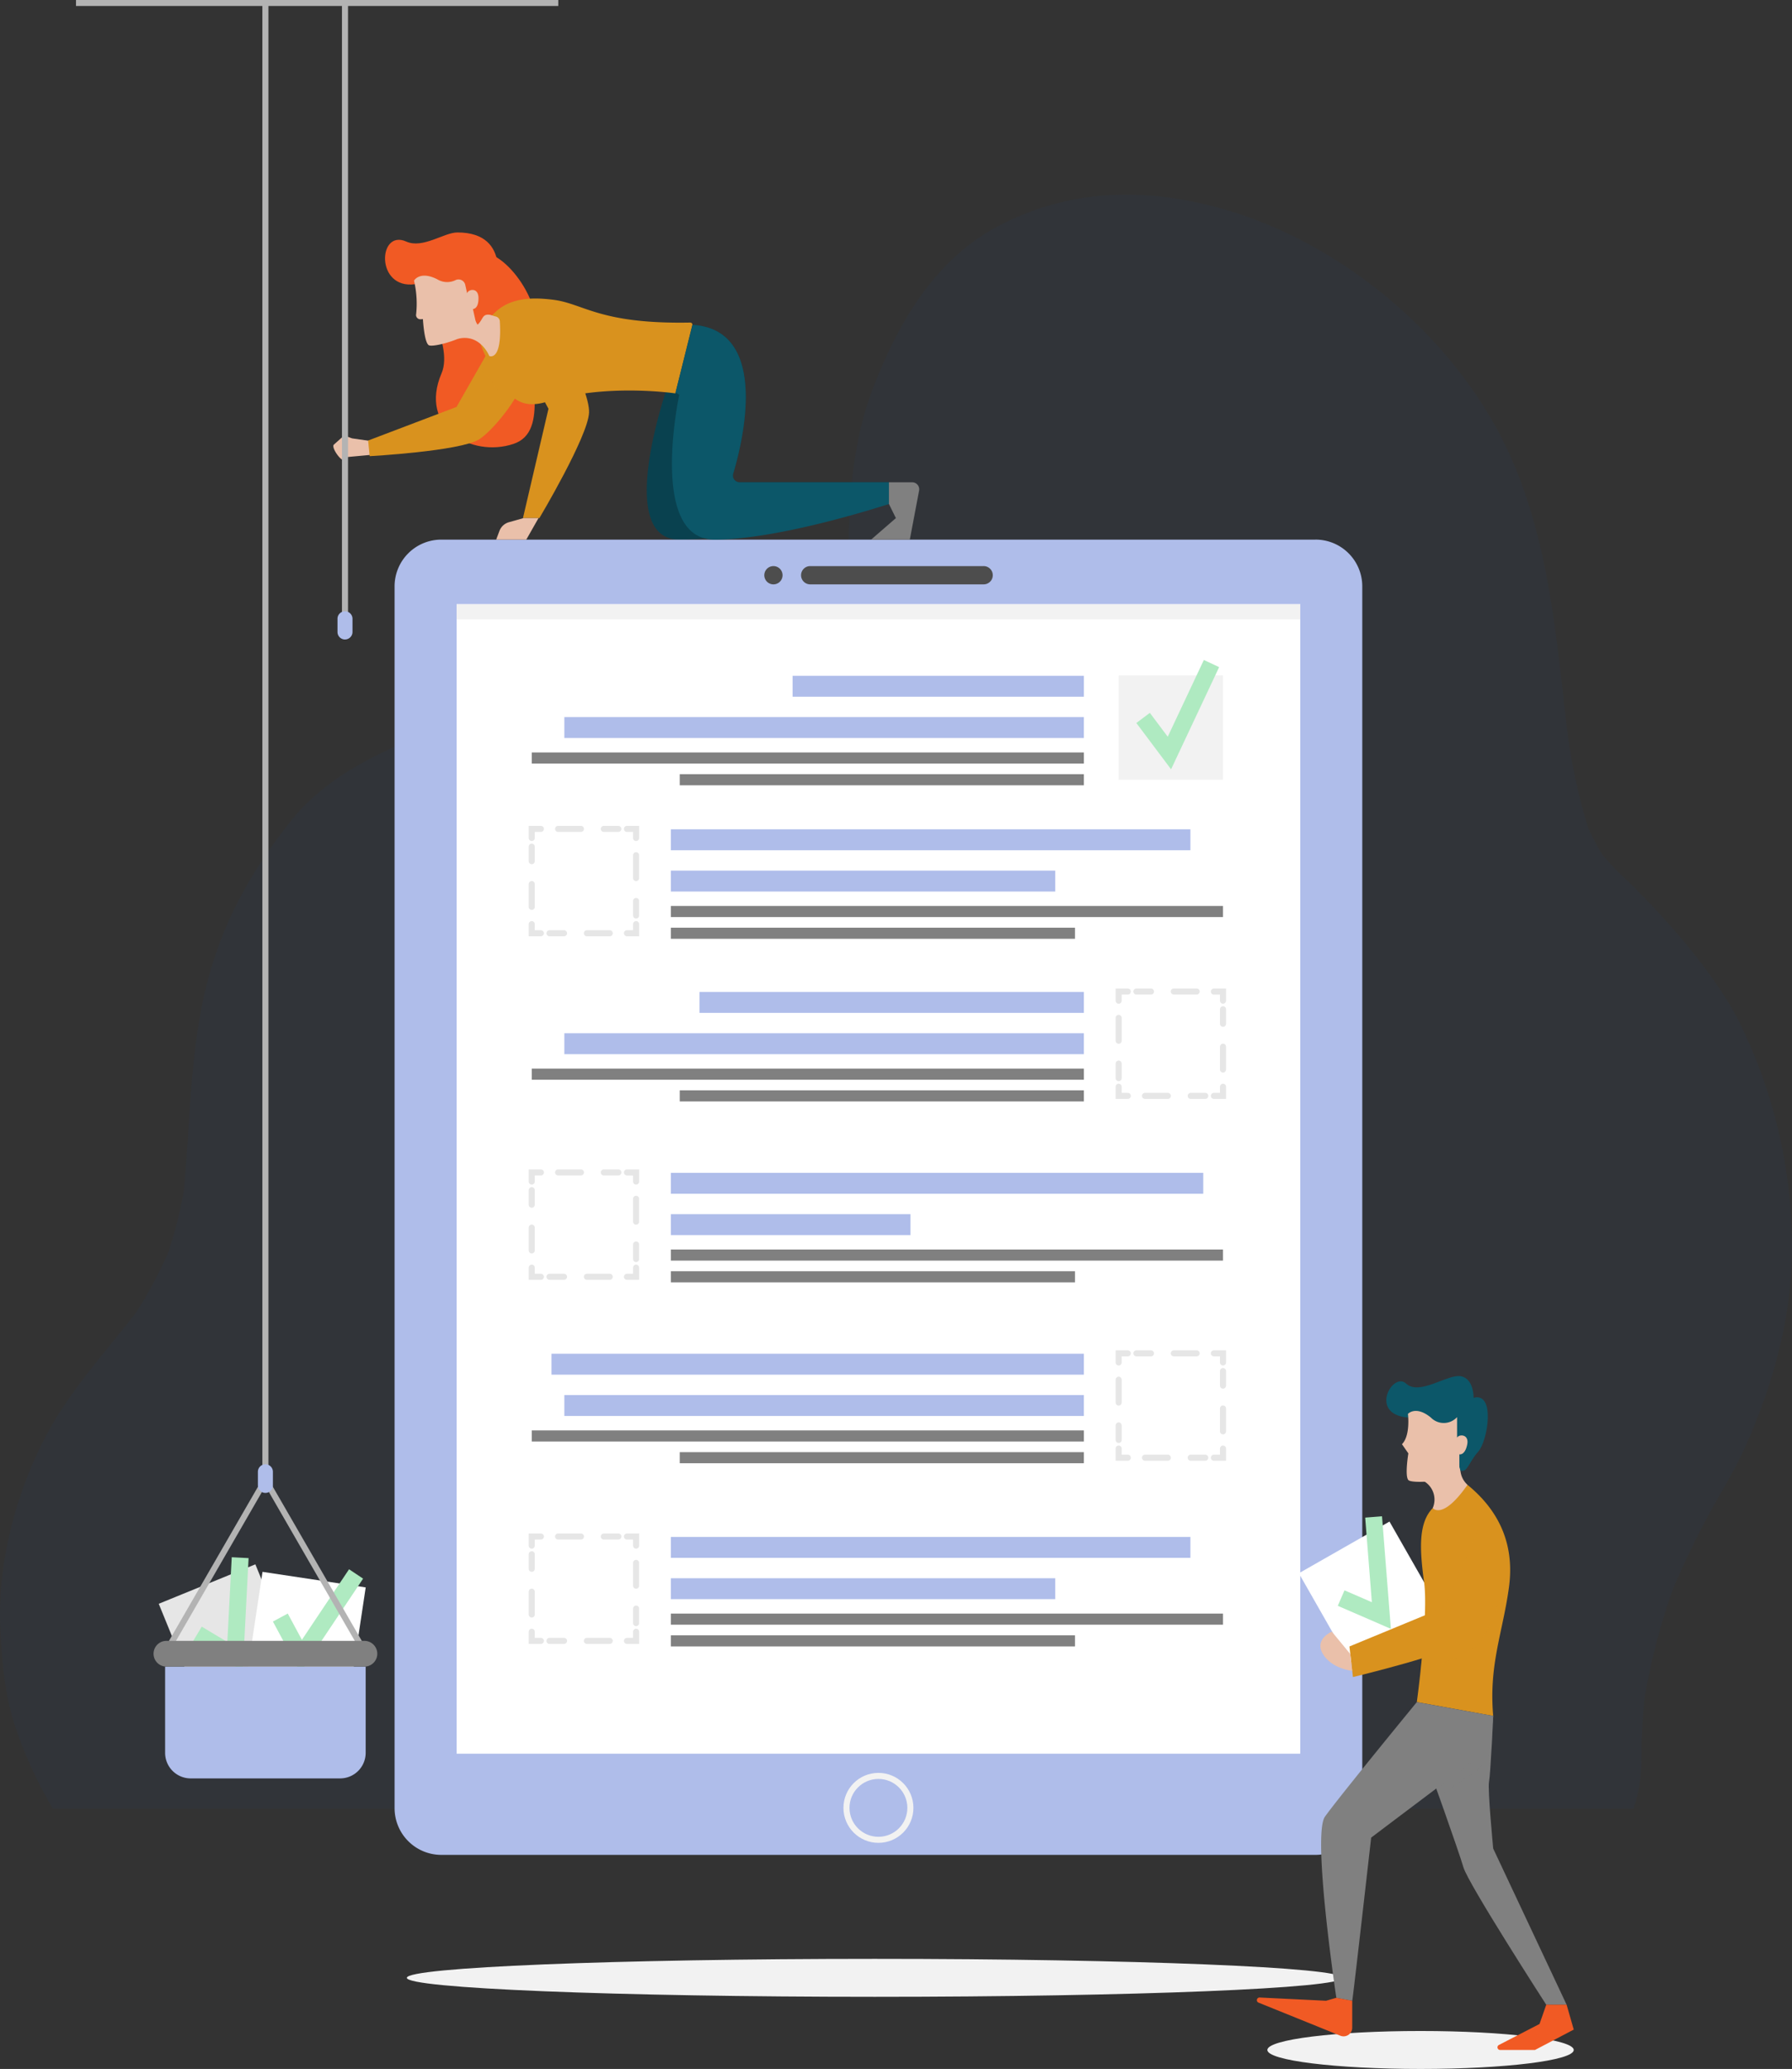 <svg id="Grupo_1115826" data-name="Grupo 1115826" xmlns="http://www.w3.org/2000/svg" xmlns:xlink="http://www.w3.org/1999/xlink" width="295.762" height="341.419" viewBox="0 0 295.762 341.419">
  <rect x="0" y="0" width="295.762" height="341.419" fill="#333333" stroke="none"/>
  <defs>
    <clipPath id="clip-path">
      <rect id="Rectángulo_413635" data-name="Rectángulo 413635" width="295.762" height="341.419" fill="none"/>
    </clipPath>
    <clipPath id="clip-path-3">
      <rect id="Rectángulo_413611" data-name="Rectángulo 413611" width="295.762" height="266.359" fill="#1e3f72"/>
    </clipPath>
    <clipPath id="clip-path-5">
      <rect id="Rectángulo_413613" data-name="Rectángulo 413613" width="8.215" height="13.76" fill="none"/>
    </clipPath>
    <clipPath id="clip-path-6">
      <rect id="Rectángulo_413630" data-name="Rectángulo 413630" width="10.717" height="13.176" fill="none"/>
    </clipPath>
    <clipPath id="clip-path-7">
      <rect id="Rectángulo_413631" data-name="Rectángulo 413631" width="14.265" height="24.842" fill="none"/>
    </clipPath>
  </defs>
  <g id="Enmascarar_grupo_1115825" data-name="Enmascarar grupo 1115825" clip-path="url(#clip-path)">
    <g id="Grupo_1115813" data-name="Grupo 1115813">
      <g id="Grupo_1115812" data-name="Grupo 1115812" clip-path="url(#clip-path)">
        <g id="Grupo_1115811" data-name="Grupo 1115811" transform="translate(0 32.121)" opacity="0.1" style="mix-blend-mode: multiply;isolation: isolate">
          <g id="Grupo_1115810" data-name="Grupo 1115810">
            <g id="Grupo_1115809" data-name="Grupo 1115809" clip-path="url(#clip-path-3)">
              <path id="Trazado_877040" data-name="Trazado 877040" d="M281.417,261.56q-2.916,5.523-5.35,11.314a104.3,104.3,0,0,0-4.7,18.265q-.437,4.963-.459,9.953A25.22,25.22,0,0,1,269.6,309H8.736a69.961,69.961,0,0,1-6.053-13.079C.844,290.772.33,284.875.06,279.444c-.549-11.078,2.691-23.087,7.854-32.57,3.946-7.248,9.518-13.264,14.494-19.693a72.448,72.448,0,0,0,5.315-9.862,69.076,69.076,0,0,0,2.633-10.386c1.119-11.969.967-24.2,4.254-35.786,2.708-9.541,7.244-17.328,13.172-24.868,5.307-6.752,12.791-10.7,20.279-13.76,10.784-4.4,23.244-3.682,34.577-3.323,8.918.283,18.05.722,26.974-.166a44.455,44.455,0,0,0,5.8-1.576q.932-.539,1.83-1.142c.22-.23.444-.456.657-.692.2-.365.4-.732.592-1.1.423-1.48.766-2.98,1.044-4.5,1.165-15.26-1.059-30.926,4.577-45.511,4.26-11.023,10.32-21.235,20.648-26.674,11.349-5.976,23.267-6.4,35.435-3.282,18.632,4.767,36.9,18.713,46.722,36.506,8.342,15.116,9.729,32.582,11.694,49.635a96.574,96.574,0,0,0,3.507,16.456,47.218,47.218,0,0,0,2.32,4.385,43.1,43.1,0,0,0,4.684,4.792c-1.164-.972,2.008,1.884.844.912,0,.007,11.8,11.364,17.152,22.061a83.927,83.927,0,0,1,8.6,34.622c.469,12.348-2.739,24.24-7.62,35.249-1.907,4.3-4.5,8.256-6.681,12.394" transform="translate(0 -42.637)" fill="#1e3f72"/>
            </g>
          </g>
        </g>
      </g>
    </g>
    <g id="Grupo_1115824" data-name="Grupo 1115824">
      <g id="Grupo_1115823" data-name="Grupo 1115823" clip-path="url(#clip-path)">
        <path id="Trazado_877041" data-name="Trazado 877041" d="M149.244,71.166c12.278.741,8.728,17.835,6.708,24.552a1.109,1.109,0,0,0,1.066,1.424h24.639v3.578S158.084,106.6,147.1,106.6s-1.838-25.715-1.838-25.715Z" transform="translate(-34.944 -17.552)" fill="#09414f"/>
        <path id="Trazado_877042" data-name="Trazado 877042" d="M90.938,60.508s6.514,9.709,4.367,14.706c-3.822,8.9,4.9,13.991,11.884,11.649,6.118-2.051,2-12.036,3.56-18.147,1.391-5.463-6-15.531-10.476-13.158-3.928,2.081-4.845,5.07-9.336,4.95" transform="translate(-22.428 -13.614)" fill="#f15a24"/>
        <path id="Trazado_877043" data-name="Trazado 877043" d="M81.276,98.448l-5.584.515a.688.688,0,0,1-.229.005l-.777.542c-.626-.089-2.064-2.209-1.553-2.582l1.257-1.12c.6-.44,1.035-.116,1.746.109l4.5.647Z" transform="translate(-18.01 -23.575)" fill="#eac0aa"/>
        <path id="Trazado_877044" data-name="Trazado 877044" d="M102.614,71.994,95.237,84.909l-14.59,5.543.256,2.581s14.832-.816,18.042-2.761,14.4-15.6,3.67-18.278" transform="translate(-19.89 -17.756)" fill="#d9921e"/>
        <g id="Grupo_1115816" data-name="Grupo 1115816" transform="translate(79.057 54.238)" opacity="0.3" style="mix-blend-mode: multiply;isolation: isolate">
          <g id="Grupo_1115815" data-name="Grupo 1115815">
            <g id="Grupo_1115814" data-name="Grupo 1115814" clip-path="url(#clip-path-5)">
              <path id="Trazado_877045" data-name="Trazado 877045" d="M109.335,85.754c3.643-4.846,6.667-11.911-.731-13.76l-3.667,6.42a14.4,14.4,0,0,1,4.4,7.34" transform="translate(-104.938 -71.994)" fill="#d9921e"/>
            </g>
          </g>
        </g>
        <path id="Trazado_877046" data-name="Trazado 877046" d="M328.217,448.008c0,1.73-11.32,3.132-25.285,3.132s-25.284-1.4-25.284-3.132,11.32-3.132,25.284-3.132,25.285,1.4,25.285,3.132" transform="translate(-68.477 -109.72)" fill="#f2f2f2"/>
        <path id="Trazado_877047" data-name="Trazado 877047" d="M243.551,432.206c0,1.73-34.568,3.132-77.21,3.132s-77.21-1.4-77.21-3.132,34.568-3.132,77.21-3.132,77.21,1.4,77.21,3.132" transform="translate(-21.982 -105.823)" fill="#f2f2f2"/>
        <path id="Trazado_877048" data-name="Trazado 877048" d="M238.443,118.2H94.158a7.714,7.714,0,0,0-7.715,7.715V327.529a7.715,7.715,0,0,0,7.715,7.715H238.443a7.715,7.715,0,0,0,7.714-7.715V125.911a7.715,7.715,0,0,0-7.714-7.715" transform="translate(-21.32 -29.151)" fill="#afbdea"/>
        <rect id="Rectángulo_413614" data-name="Rectángulo 413614" width="139.237" height="189.695" transform="translate(75.362 99.702)" fill="#fff"/>
        <rect id="Rectángulo_413615" data-name="Rectángulo 413615" width="139.237" height="2.501" transform="translate(75.362 99.702)" fill="#f2f2f2"/>
        <rect id="Rectángulo_413616" data-name="Rectángulo 413616" width="17.221" height="17.221" transform="translate(184.63 111.452)" fill="#f2f2f2"/>
        <rect id="Rectángulo_413617" data-name="Rectángulo 413617" width="48.076" height="3.451" transform="translate(130.815 111.521)" fill="#afbdea"/>
        <rect id="Rectángulo_413618" data-name="Rectángulo 413618" width="85.746" height="3.451" transform="translate(93.144 118.337)" fill="#afbdea"/>
        <line id="Línea_3321" data-name="Línea 3321" x1="91.128" transform="translate(87.763 125.087)" fill="none" stroke="gray" stroke-miterlimit="10" stroke-width="1.833"/>
        <line id="Línea_3322" data-name="Línea 3322" x1="66.7" transform="translate(112.19 128.673)" fill="none" stroke="gray" stroke-miterlimit="10" stroke-width="1.833"/>
        <path id="Trazado_877049" data-name="Trazado 877049" d="M138.859,202.422v1.507h-1.507" transform="translate(-33.875 -49.924)" fill="none" stroke="#e6e6e6" stroke-linecap="round" stroke-miterlimit="10" stroke-width="1"/>
        <line id="Línea_3323" data-name="Línea 3323" x1="9.945" transform="translate(90.69 154.005)" fill="none" stroke="#e6e6e6" stroke-linecap="round" stroke-miterlimit="10" stroke-width="1" stroke-dasharray="3.772 3.772"/>
        <path id="Trazado_877050" data-name="Trazado 877050" d="M118,203.929h-1.507v-1.507" transform="translate(-28.731 -49.924)" fill="none" stroke="#e6e6e6" stroke-linecap="round" stroke-miterlimit="10" stroke-width="1"/>
        <line id="Línea_3324" data-name="Línea 3324" y1="9.945" transform="translate(87.762 139.712)" fill="none" stroke="#e6e6e6" stroke-linecap="round" stroke-miterlimit="10" stroke-width="1" stroke-dasharray="3.772 3.772"/>
        <path id="Trazado_877051" data-name="Trazado 877051" d="M116.493,183.07v-1.507H118" transform="translate(-28.731 -44.779)" fill="none" stroke="#e6e6e6" stroke-linecap="round" stroke-miterlimit="10" stroke-width="1"/>
        <line id="Línea_3325" data-name="Línea 3325" x2="9.945" transform="translate(92.111 136.784)" fill="none" stroke="#e6e6e6" stroke-linecap="round" stroke-miterlimit="10" stroke-width="1" stroke-dasharray="3.772 3.772"/>
        <path id="Trazado_877052" data-name="Trazado 877052" d="M137.352,181.563h1.507v1.507" transform="translate(-33.875 -44.779)" fill="none" stroke="#e6e6e6" stroke-linecap="round" stroke-miterlimit="10" stroke-width="1"/>
        <line id="Línea_3326" data-name="Línea 3326" y2="9.945" transform="translate(104.983 141.133)" fill="none" stroke="#e6e6e6" stroke-linecap="round" stroke-miterlimit="10" stroke-width="1" stroke-dasharray="3.772 3.772"/>
        <rect id="Rectángulo_413619" data-name="Rectángulo 413619" width="85.746" height="3.451" transform="translate(110.724 136.853)" fill="#afbdea"/>
        <rect id="Rectángulo_413620" data-name="Rectángulo 413620" width="63.443" height="3.451" transform="translate(110.723 143.669)" fill="#afbdea"/>
        <line id="Línea_3327" data-name="Línea 3327" x2="91.128" transform="translate(110.724 150.419)" fill="none" stroke="gray" stroke-miterlimit="10" stroke-width="1.833"/>
        <line id="Línea_3328" data-name="Línea 3328" x2="66.7" transform="translate(110.724 154.005)" fill="none" stroke="gray" stroke-miterlimit="10" stroke-width="1.833"/>
        <path id="Trazado_877053" data-name="Trazado 877053" d="M138.859,357.422v1.507h-1.507" transform="translate(-33.875 -88.151)" fill="none" stroke="#e6e6e6" stroke-linecap="round" stroke-miterlimit="10" stroke-width="1"/>
        <line id="Línea_3329" data-name="Línea 3329" x1="9.945" transform="translate(90.69 270.778)" fill="none" stroke="#e6e6e6" stroke-linecap="round" stroke-miterlimit="10" stroke-width="1" stroke-dasharray="3.772 3.772"/>
        <path id="Trazado_877054" data-name="Trazado 877054" d="M118,358.929h-1.507v-1.507" transform="translate(-28.731 -88.151)" fill="none" stroke="#e6e6e6" stroke-linecap="round" stroke-miterlimit="10" stroke-width="1"/>
        <line id="Línea_3330" data-name="Línea 3330" y1="9.945" transform="translate(87.762 256.484)" fill="none" stroke="#e6e6e6" stroke-linecap="round" stroke-miterlimit="10" stroke-width="1" stroke-dasharray="3.772 3.772"/>
        <path id="Trazado_877055" data-name="Trazado 877055" d="M116.493,338.07v-1.507H118" transform="translate(-28.731 -83.007)" fill="none" stroke="#e6e6e6" stroke-linecap="round" stroke-miterlimit="10" stroke-width="1"/>
        <line id="Línea_3331" data-name="Línea 3331" x2="9.945" transform="translate(92.111 253.557)" fill="none" stroke="#e6e6e6" stroke-linecap="round" stroke-miterlimit="10" stroke-width="1" stroke-dasharray="3.772 3.772"/>
        <path id="Trazado_877056" data-name="Trazado 877056" d="M137.352,336.564h1.507v1.507" transform="translate(-33.875 -83.007)" fill="none" stroke="#e6e6e6" stroke-linecap="round" stroke-miterlimit="10" stroke-width="1"/>
        <line id="Línea_3332" data-name="Línea 3332" y2="9.945" transform="translate(104.983 257.905)" fill="none" stroke="#e6e6e6" stroke-linecap="round" stroke-miterlimit="10" stroke-width="1" stroke-dasharray="3.772 3.772"/>
        <rect id="Rectángulo_413621" data-name="Rectángulo 413621" width="85.746" height="3.451" transform="translate(110.724 253.625)" fill="#afbdea"/>
        <rect id="Rectángulo_413622" data-name="Rectángulo 413622" width="63.443" height="3.451" transform="translate(110.723 260.441)" fill="#afbdea"/>
        <line id="Línea_3333" data-name="Línea 3333" x2="91.128" transform="translate(110.724 267.192)" fill="none" stroke="gray" stroke-miterlimit="10" stroke-width="1.833"/>
        <line id="Línea_3334" data-name="Línea 3334" x2="66.7" transform="translate(110.724 270.778)" fill="none" stroke="gray" stroke-miterlimit="10" stroke-width="1.833"/>
        <path id="Trazado_877057" data-name="Trazado 877057" d="M245.073,238.048v1.507h1.507" transform="translate(-60.443 -58.71)" fill="none" stroke="#e6e6e6" stroke-linecap="round" stroke-miterlimit="10" stroke-width="1"/>
        <line id="Línea_3335" data-name="Línea 3335" x2="9.945" transform="translate(188.979 180.845)" fill="none" stroke="#e6e6e6" stroke-linecap="round" stroke-miterlimit="10" stroke-width="1" stroke-dasharray="3.772 3.772"/>
        <path id="Trazado_877058" data-name="Trazado 877058" d="M265.932,239.554h1.507v-1.507" transform="translate(-65.587 -58.71)" fill="none" stroke="#e6e6e6" stroke-linecap="round" stroke-miterlimit="10" stroke-width="1"/>
        <line id="Línea_3336" data-name="Línea 3336" y1="9.945" transform="translate(201.852 166.551)" fill="none" stroke="#e6e6e6" stroke-linecap="round" stroke-miterlimit="10" stroke-width="1" stroke-dasharray="3.772 3.772"/>
        <path id="Trazado_877059" data-name="Trazado 877059" d="M267.439,218.7v-1.507h-1.507" transform="translate(-65.587 -53.565)" fill="none" stroke="#e6e6e6" stroke-linecap="round" stroke-miterlimit="10" stroke-width="1"/>
        <line id="Línea_3337" data-name="Línea 3337" x1="9.945" transform="translate(187.558 163.624)" fill="none" stroke="#e6e6e6" stroke-linecap="round" stroke-miterlimit="10" stroke-width="1" stroke-dasharray="3.772 3.772"/>
        <path id="Trazado_877060" data-name="Trazado 877060" d="M246.58,217.189h-1.507V218.7" transform="translate(-60.443 -53.565)" fill="none" stroke="#e6e6e6" stroke-linecap="round" stroke-miterlimit="10" stroke-width="1"/>
        <line id="Línea_3338" data-name="Línea 3338" y2="9.945" transform="translate(184.631 167.972)" fill="none" stroke="#e6e6e6" stroke-linecap="round" stroke-miterlimit="10" stroke-width="1" stroke-dasharray="3.772 3.772"/>
        <rect id="Rectángulo_413623" data-name="Rectángulo 413623" width="63.443" height="3.451" transform="translate(115.448 163.692)" fill="#afbdea"/>
        <rect id="Rectángulo_413624" data-name="Rectángulo 413624" width="85.746" height="3.451" transform="translate(93.144 170.509)" fill="#afbdea"/>
        <line id="Línea_3339" data-name="Línea 3339" x1="91.128" transform="translate(87.763 177.259)" fill="none" stroke="gray" stroke-miterlimit="10" stroke-width="1.833"/>
        <line id="Línea_3340" data-name="Línea 3340" x1="66.7" transform="translate(112.19 180.845)" fill="none" stroke="gray" stroke-miterlimit="10" stroke-width="1.833"/>
        <path id="Trazado_877061" data-name="Trazado 877061" d="M138.859,277.673v1.507h-1.507" transform="translate(-33.875 -68.483)" fill="none" stroke="#e6e6e6" stroke-linecap="round" stroke-miterlimit="10" stroke-width="1"/>
        <line id="Línea_3341" data-name="Línea 3341" x1="9.945" transform="translate(90.69 210.697)" fill="none" stroke="#e6e6e6" stroke-linecap="round" stroke-miterlimit="10" stroke-width="1" stroke-dasharray="3.772 3.772"/>
        <path id="Trazado_877062" data-name="Trazado 877062" d="M118,279.18h-1.507v-1.507" transform="translate(-28.731 -68.483)" fill="none" stroke="#e6e6e6" stroke-linecap="round" stroke-miterlimit="10" stroke-width="1"/>
        <line id="Línea_3342" data-name="Línea 3342" y1="9.945" transform="translate(87.762 196.404)" fill="none" stroke="#e6e6e6" stroke-linecap="round" stroke-miterlimit="10" stroke-width="1" stroke-dasharray="3.772 3.772"/>
        <path id="Trazado_877063" data-name="Trazado 877063" d="M116.493,258.321v-1.507H118" transform="translate(-28.731 -63.338)" fill="none" stroke="#e6e6e6" stroke-linecap="round" stroke-miterlimit="10" stroke-width="1"/>
        <line id="Línea_3343" data-name="Línea 3343" x2="9.945" transform="translate(92.111 193.476)" fill="none" stroke="#e6e6e6" stroke-linecap="round" stroke-miterlimit="10" stroke-width="1" stroke-dasharray="3.772 3.772"/>
        <path id="Trazado_877064" data-name="Trazado 877064" d="M137.352,256.815h1.507v1.507" transform="translate(-33.875 -63.338)" fill="none" stroke="#e6e6e6" stroke-linecap="round" stroke-miterlimit="10" stroke-width="1"/>
        <line id="Línea_3344" data-name="Línea 3344" y2="9.945" transform="translate(104.983 197.824)" fill="none" stroke="#e6e6e6" stroke-linecap="round" stroke-miterlimit="10" stroke-width="1" stroke-dasharray="3.772 3.772"/>
        <rect id="Rectángulo_413625" data-name="Rectángulo 413625" width="87.868" height="3.452" transform="translate(110.723 193.544)" fill="#afbdea"/>
        <rect id="Rectángulo_413626" data-name="Rectángulo 413626" width="39.549" height="3.452" transform="translate(110.724 200.361)" fill="#afbdea"/>
        <line id="Línea_3345" data-name="Línea 3345" x2="91.128" transform="translate(110.724 207.111)" fill="none" stroke="gray" stroke-miterlimit="10" stroke-width="1.833"/>
        <line id="Línea_3346" data-name="Línea 3346" x2="66.7" transform="translate(110.724 210.697)" fill="none" stroke="gray" stroke-miterlimit="10" stroke-width="1.833"/>
        <path id="Trazado_877065" data-name="Trazado 877065" d="M245.073,317.3v1.507h1.507" transform="translate(-60.443 -78.256)" fill="none" stroke="#e6e6e6" stroke-linecap="round" stroke-miterlimit="10" stroke-width="1"/>
        <line id="Línea_3347" data-name="Línea 3347" x2="9.945" transform="translate(188.979 240.55)" fill="none" stroke="#e6e6e6" stroke-linecap="round" stroke-miterlimit="10" stroke-width="1" stroke-dasharray="3.772 3.772"/>
        <path id="Trazado_877066" data-name="Trazado 877066" d="M265.932,318.806h1.507V317.3" transform="translate(-65.587 -78.256)" fill="none" stroke="#e6e6e6" stroke-linecap="round" stroke-miterlimit="10" stroke-width="1"/>
        <line id="Línea_3348" data-name="Línea 3348" y1="9.945" transform="translate(201.852 226.256)" fill="none" stroke="#e6e6e6" stroke-linecap="round" stroke-miterlimit="10" stroke-width="1" stroke-dasharray="3.772 3.772"/>
        <path id="Trazado_877067" data-name="Trazado 877067" d="M267.439,297.947V296.44h-1.507" transform="translate(-65.587 -73.111)" fill="none" stroke="#e6e6e6" stroke-linecap="round" stroke-miterlimit="10" stroke-width="1"/>
        <line id="Línea_3349" data-name="Línea 3349" x1="9.945" transform="translate(187.558 223.329)" fill="none" stroke="#e6e6e6" stroke-linecap="round" stroke-miterlimit="10" stroke-width="1" stroke-dasharray="3.772 3.772"/>
        <path id="Trazado_877068" data-name="Trazado 877068" d="M246.58,296.44h-1.507v1.507" transform="translate(-60.443 -73.111)" fill="none" stroke="#e6e6e6" stroke-linecap="round" stroke-miterlimit="10" stroke-width="1"/>
        <line id="Línea_3350" data-name="Línea 3350" y2="9.945" transform="translate(184.631 227.677)" fill="none" stroke="#e6e6e6" stroke-linecap="round" stroke-miterlimit="10" stroke-width="1" stroke-dasharray="3.772 3.772"/>
        <rect id="Rectángulo_413627" data-name="Rectángulo 413627" width="87.868" height="3.452" transform="translate(91.022 223.397)" fill="#afbdea"/>
        <rect id="Rectángulo_413628" data-name="Rectángulo 413628" width="85.746" height="3.452" transform="translate(93.144 230.213)" fill="#afbdea"/>
        <line id="Línea_3351" data-name="Línea 3351" x1="91.128" transform="translate(87.763 236.964)" fill="none" stroke="gray" stroke-miterlimit="10" stroke-width="1.833"/>
        <line id="Línea_3352" data-name="Línea 3352" x1="66.7" transform="translate(112.19 240.55)" fill="none" stroke="gray" stroke-miterlimit="10" stroke-width="1.833"/>
        <path id="Trazado_877069" data-name="Trazado 877069" d="M205.578,127.013H176.95a1.507,1.507,0,0,1,0-3.013h28.628a1.507,1.507,0,1,1,0,3.013" transform="translate(-43.27 -30.582)" fill="#4d4d4d"/>
        <path id="Trazado_877070" data-name="Trazado 877070" d="M170.456,125.507a1.507,1.507,0,1,0-1.507,1.507,1.506,1.506,0,0,0,1.507-1.507" transform="translate(-41.297 -30.582)" fill="#4d4d4d"/>
        <path id="Trazado_877071" data-name="Trazado 877071" d="M195.99,394.274A5.274,5.274,0,1,1,190.717,389a5.274,5.274,0,0,1,5.274,5.274" transform="translate(-45.736 -95.939)" fill="#afbdea"/>
        <circle id="Elipse_11575" data-name="Elipse 11575" cx="5.274" cy="5.274" r="5.274" transform="translate(139.707 293.061)" fill="none" stroke="#f2f2f2" stroke-miterlimit="10" stroke-width="1"/>
        <path id="Trazado_877072" data-name="Trazado 877072" d="M254.677,162.6l-5.731-7.641,2.228-1.672,2.954,3.939,5.962-12.669,2.52,1.185Z" transform="translate(-61.398 -35.651)" fill="#afeac1"/>
        <rect id="Rectángulo_413629" data-name="Rectángulo 413629" width="17.221" height="17.221" transform="translate(214.37 259.622) rotate(-29.701)" fill="#fff"/>
        <path id="Trazado_877073" data-name="Trazado 877073" d="M301.841,350.709l-8.764-3.8,1.107-2.555,4.517,1.957-1.1-13.959,2.776-.218Z" transform="translate(-72.282 -81.915)" fill="#afeac1"/>
        <path id="Trazado_877074" data-name="Trazado 877074" d="M323.618,375.859s-.442,9.655-.689,10.887.689,11,.689,11l12.118,25.776H332.37s-12.868-19.948-13.658-22.657-5.812-16.746-5.812-16.746Z" transform="translate(-77.171 -92.698)" fill="gray"/>
        <g id="Grupo_1115819" data-name="Grupo 1115819" transform="translate(235.73 283.161)" opacity="0.3" style="mix-blend-mode: multiply;isolation: isolate">
          <g id="Grupo_1115818" data-name="Grupo 1115818">
            <g id="Grupo_1115817" data-name="Grupo 1115817" clip-path="url(#clip-path-6)">
              <path id="Trazado_877075" data-name="Trazado 877075" d="M314.649,389.035c2.409-1.537,4.631-3,5.964-4a7.591,7.591,0,0,0,2.751-4.149c.143-2.586.255-5.032.255-5.032L312.9,384.12s.767,2.144,1.748,4.916" transform="translate(-312.901 -375.859)" fill="gray"/>
            </g>
          </g>
        </g>
        <path id="Trazado_877076" data-name="Trazado 877076" d="M318.755,325.243c4.9,4,7.832,9.437,6.853,16.829S322.24,354.9,323,363.376l-12.608-2.283s1.956-14.239,1.2-19.782-.942-9.8,1.431-12.235a19.624,19.624,0,0,1,5.737-3.832" transform="translate(-76.552 -80.215)" fill="#d9921e"/>
        <g id="Grupo_1115822" data-name="Grupo 1115822" transform="translate(234.457 250.879)" opacity="0.3" style="mix-blend-mode: multiply;isolation: isolate">
          <g id="Grupo_1115821" data-name="Grupo 1115821">
            <g id="Grupo_1115820" data-name="Grupo 1115820" clip-path="url(#clip-path-7)">
              <path id="Trazado_877077" data-name="Trazado 877077" d="M321.463,333.009l-6.322,14.347-3.23,1.606c-.119,2.961-.417,6.24-.7,8.888,3.679-1.247,7.418-2.677,8.839-3.755,3.152-2.391,9.656-19.068,1.413-21.087" transform="translate(-311.211 -333.009)" fill="#d9921e"/>
            </g>
          </g>
        </g>
        <path id="Trazado_877078" data-name="Trazado 877078" d="M318.485,317.985s-1.837,3.27.509,5.468c-4.127,5.912-5.736,3.832-5.736,3.832a3.51,3.51,0,0,0-1.9-4.65Z" transform="translate(-76.791 -78.425)" fill="#eac0aa"/>
        <path id="Trazado_877079" data-name="Trazado 877079" d="M315.94,317.018c1.166.4,1.342-1.352,2.934-3.119s2.88-9.877-.758-8.892c0,0,.075-3.184-2.122-3.563s-6.823,3.259-9.02,1.213-6.267,5.087.353,5.613,8.613,8.747,8.613,8.747" transform="translate(-74.904 -74.339)" fill="#0c5769"/>
        <path id="Trazado_877080" data-name="Trazado 877080" d="M308.122,309.543s.455,3.563-.985,5l1.054,1.516s-.615,3.714,0,4.4,8.194.228,8.421-1.819v-2.426s.909.227,1.288-1.592-1.44-1.743-1.667-1.137v-3.411a2.973,2.973,0,0,1-4.321.076c-2.5-2.047-3.79-.606-3.79-.606" transform="translate(-75.749 -76.221)" fill="#eac0aa"/>
        <path id="Trazado_877081" data-name="Trazado 877081" d="M317.62,333.009,311.3,347.357l-15.668,6.474.577,5.047s16.412-3.913,19.564-6.3,10.091-17.546,1.848-19.565" transform="translate(-72.912 -82.13)" fill="#d9921e"/>
        <path id="Trazado_877082" data-name="Trazado 877082" d="M294.2,361.09l-3.042-3.687s-2.955,1.217-1.477,3.687,4.837,2.777,4.837,2.777Z" transform="translate(-71.343 -88.147)" fill="#eac0aa"/>
        <path id="Trazado_877083" data-name="Trazado 877083" d="M317.829,375.112a10.974,10.974,0,0,1-4.218,8.1c-4.187,3.12-15.925,11.985-15.925,11.985s-3.05,26.925-3.126,26.925-2.625-.493-2.625-.493-4.018-26.843-1.883-29.88,15.169-18.916,15.169-18.916Z" transform="translate(-71.381 -91.951)" fill="gray"/>
        <path id="Trazado_877084" data-name="Trazado 877084" d="M339.474,439.125l1.176,4.1-6.4,3.365H328.5a.438.438,0,0,1-.18-.838L335,442.3l1.111-3.175Z" transform="translate(-80.909 -108.302)" fill="#f15a24"/>
        <path id="Trazado_877085" data-name="Trazado 877085" d="M291.089,438.078v4.443a1.428,1.428,0,0,1-1.964,1.324l-13.5-5.459a.438.438,0,0,1,.185-.844l10.961.536,1.692-.493Z" transform="translate(-67.91 -107.911)" fill="#f15a24"/>
        <path id="Trazado_877086" data-name="Trazado 877086" d="M104.946,72.128c2.2-6.645,7.161-7.189,12.293-6.529,5.016.646,7.637,4.036,22.518,3.756.245-.005.451.16.392.4l-2.8,11.29S125.95,79.333,116.2,82.4c-5.338,1.677-6.728-1.97-8.541-4.623a21.441,21.441,0,0,1-2.711-5.644" transform="translate(-25.883 -16.126)" fill="#d9921e"/>
        <line id="Línea_3353" data-name="Línea 3353" y1="102.203" transform="translate(56.94 0)" fill="none" stroke="#b3b3b3" stroke-miterlimit="10" stroke-width="1"/>
        <line id="Línea_3355" data-name="Línea 3355" x1="79.598" transform="translate(12.545 0.486)" fill="none" stroke="#b3b3b3" stroke-miterlimit="10" stroke-width="1"/>
        <path id="Trazado_877087" data-name="Trazado 877087" d="M103.135,64.01s.6,3.369,3.413,4a.875.875,0,0,1,.689.8c.4,6.752-1.744,5.717-1.744,5.717s-1.486-3.737-5.167-2.833Z" transform="translate(-24.743 -15.787)" fill="#eac0aa"/>
        <path id="Trazado_877088" data-name="Trazado 877088" d="M99.61,66.138c1-.814.657-1.974,2.326-1.578.573-.762-.962-.639-.133-2.1,1.174-2.068,3.635-11.542-5.5-11.542-2.231,0-5.713,2.726-8.453,1.5-4.678-2.1-5.118,7.949,1.46,7.036s10.3,6.686,10.3,6.686" transform="translate(-20.804 -12.558)" fill="#f15a24"/>
        <path id="Trazado_877089" data-name="Trazado 877089" d="M90.7,61.2a16.53,16.53,0,0,1,.356,5.5.711.711,0,0,0,.729.878l.385-.026s.2,3.759.947,4.293,8.05-1.543,7.832-3.591l-.245-1.11-.278-1.258s.938.026.916-1.832-1.782-1.392-1.874-.751l-.313-1.419a1.14,1.14,0,0,0-1.66-.738,3.136,3.136,0,0,1-2.965-.17c-2.884-1.459-3.832.225-3.832.225" transform="translate(-22.369 -14.891)" fill="#eac0aa"/>
        <path id="Trazado_877090" data-name="Trazado 877090" d="M110.706,71.514l7.12,13.331-4.211,18.039h2.711s8.017-13.451,8.2-17.4-6.987-19-13.824-13.968" transform="translate(-27.304 -17.387)" fill="#d9921e"/>
        <path id="Trazado_877091" data-name="Trazado 877091" d="M115.687,113.487l-2.016,3.548H108.7l.542-1.439a2.347,2.347,0,0,1,1.56-1.431l2.4-.677Z" transform="translate(-26.808 -27.989)" fill="#eac0aa"/>
        <path id="Trazado_877092" data-name="Trazado 877092" d="M150.606,71.166c12.278.741,8.728,17.835,6.708,24.552a1.109,1.109,0,0,0,1.066,1.424h24.639v3.578s-17.784,5.878-28.77,5.878S148.416,82.7,148.416,82.7l-.608-.394Z" transform="translate(-36.306 -17.552)" fill="#0c5769"/>
        <path id="Trazado_877093" data-name="Trazado 877093" d="M193.781,105.646h3.847a1.153,1.153,0,0,1,1.132,1.367l-1.53,8.088h-6.388l4.088-3.548-1.15-2.33Z" transform="translate(-47.068 -26.056)" fill="gray"/>
        <rect id="Rectángulo_413632" data-name="Rectángulo 413632" width="17.221" height="17.221" transform="matrix(0.926, -0.378, 0.378, 0.926, 26.199, 264.657)" fill="#e6e6e6"/>
        <path id="Trazado_877094" data-name="Trazado 877094" d="M50.5,359.853l-8.2-4.905,1.43-2.39,4.224,2.528.727-13.984,2.781.145Z" transform="translate(-10.433 -84.126)" fill="#afeac1"/>
        <rect id="Rectángulo_413633" data-name="Rectángulo 413633" width="17.221" height="17.221" transform="matrix(0.149, -0.989, 0.989, 0.149, 40.761, 276.419)" fill="#fff"/>
        <path id="Trazado_877095" data-name="Trazado 877095" d="M64.317,360.774l-4.529-8.409,2.451-1.321,2.335,4.334,7.782-11.64,2.316,1.547Z" transform="translate(-14.746 -84.776)" fill="#afeac1"/>
        <path id="Trazado_877096" data-name="Trazado 877096" d="M65.058,383.508H40.392a4.218,4.218,0,0,1-4.218-4.219V365.06h33.1v14.229a4.219,4.219,0,0,1-4.219,4.219" transform="translate(-8.922 -90.035)" fill="#afbdea"/>
        <path id="Trazado_877097" data-name="Trazado 877097" d="M52.692,324.168,36.04,353.01h33.3Z" transform="translate(-8.889 -79.95)" fill="none" stroke="#b3b3b3" stroke-miterlimit="10" stroke-width="1"/>
        <path id="Trazado_877098" data-name="Trazado 877098" d="M68.471,363.669H35.7a2.124,2.124,0,0,1,0-4.247H68.471a2.124,2.124,0,0,1,0,4.247" transform="translate(-8.28 -88.645)" fill="gray"/>
        <line id="Línea_3354" data-name="Línea 3354" y1="244.218" transform="translate(43.804 0)" fill="none" stroke="#b3b3b3" stroke-miterlimit="10" stroke-width="1"/>
        <path id="Trazado_877099" data-name="Trazado 877099" d="M57.739,325.479h0a1.238,1.238,0,0,1-1.239-1.239v-2.214a1.239,1.239,0,1,1,2.477,0v2.214a1.238,1.238,0,0,1-1.239,1.239" transform="translate(-13.935 -79.116)" fill="#afbdea"/>
        <path id="Trazado_877100" data-name="Trazado 877100" d="M75.175,138.542h0a1.239,1.239,0,0,1-1.239-1.239V135.09a1.239,1.239,0,0,1,2.477,0V137.3a1.239,1.239,0,0,1-1.239,1.239" transform="translate(-18.235 -33.012)" fill="#afbdea"/>
      </g>
    </g>
  </g>
</svg>

